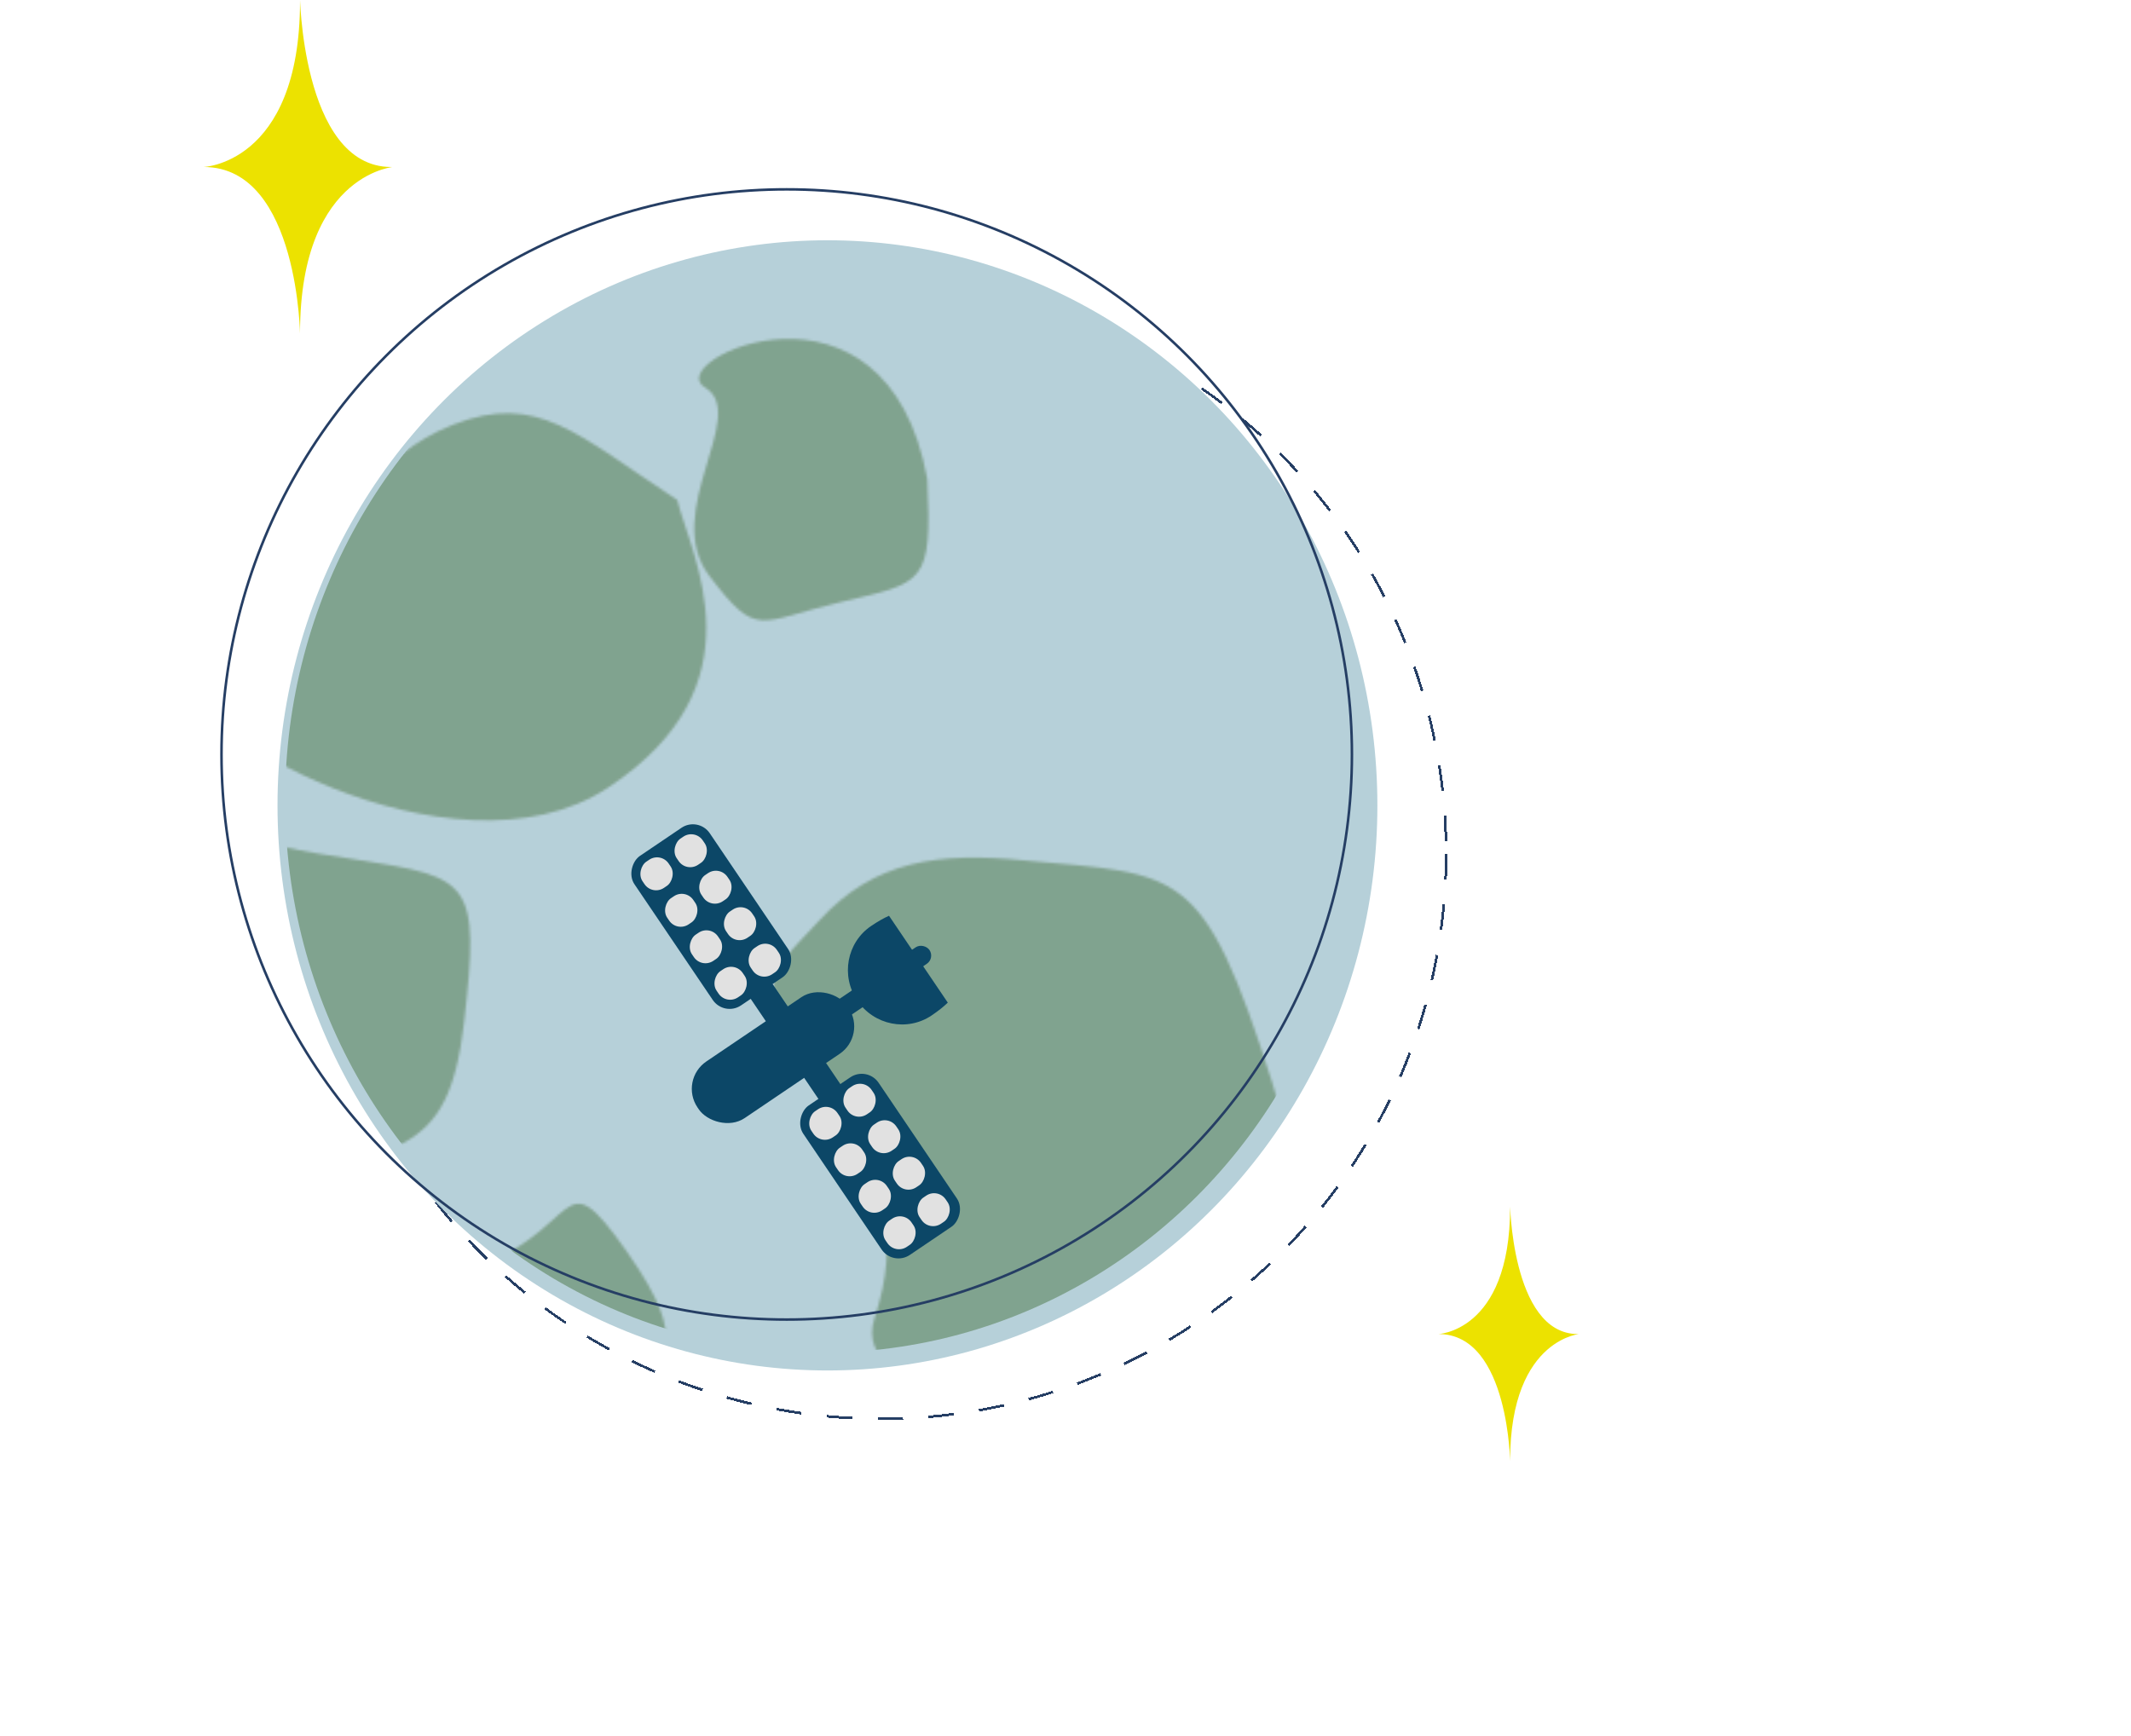 <svg width="837" height="682" viewBox="0 0 837 682" fill="none" xmlns="http://www.w3.org/2000/svg">
<g filter="url(#filter0_d_25_535)">
<circle cx="346" cy="331.389" r="222" stroke="#253E64" stroke-dasharray="10 10" shape-rendering="crispEdges"/>
</g>
<ellipse cx="325" cy="316.389" rx="216" ry="222" fill="#B6D0D9"/>
<mask id="mask0_25_535" style="mask-type:alpha" maskUnits="userSpaceOnUse" x="-57" y="133" width="594" height="532">
<path d="M246.284 491.806C218.784 452.806 229.784 483.806 183.284 499.306C159.284 518.806 183.284 555.806 194.784 570.306C206.284 584.806 271.784 553.806 262.784 541.306C253.784 528.806 273.784 530.806 246.284 491.806Z" fill="#5C835B" fill-opacity="0.59"/>
<path d="M330.316 236.505C363.147 228.75 366.169 229.681 364.217 188.214C348.189 100.059 259.119 141.615 276.867 152.21C294.615 162.806 259.485 201.122 278.566 226.191C297.646 251.259 297.486 244.261 330.316 236.505Z" fill="#5C835B" fill-opacity="0.59"/>
<path d="M168.667 610.125C171.667 573.125 187.167 565.125 142.167 528.125C115.667 512.625 89.667 582.625 106.167 610.125C122.667 637.625 165.667 647.125 168.667 610.125Z" fill="#5C835B" fill-opacity="0.59"/>
<path d="M351.585 600.005C337.085 554.505 332.585 556.505 299.585 553.505C281.585 551.7 268.085 553.505 256.585 566.005C245.085 578.505 242.585 577.505 256.585 600.005C270.585 622.505 273.585 632.505 268.085 649.505C262.585 666.505 305.085 672.005 317.585 649.505C330.085 627.005 366.085 645.505 351.585 600.005Z" fill="#5C835B" fill-opacity="0.59"/>
<path d="M140.539 337.794C96.291 330.923 71.512 328.274 45.195 272.319C28.452 243.354 29.675 245.374 -4.754 262.695C-39.184 280.015 -29.6 362.039 -51.271 418.009C-72.942 473.979 -23.321 534.354 5.711 499.528C34.743 464.702 47.802 494.598 101.313 471.174C154.824 447.75 175.862 457.284 182.29 401.614C188.718 345.944 184.786 344.666 140.539 337.794Z" fill="#5C835B" fill-opacity="0.59"/>
<path d="M178.086 166.787C211.206 153.932 226.569 170.581 266.009 196.431C271.574 218.818 299.948 269.208 238.663 309.534C177.378 349.859 64.329 282.884 82.063 269.231C99.798 255.579 68.93 211.091 62.121 189.013C55.312 166.936 78.493 148.628 113.113 176.337C147.732 204.046 144.967 179.643 178.086 166.787Z" fill="#5C835B" fill-opacity="0.59"/>
<path d="M499.666 425.204C472.538 339.9 464.119 343.649 402.38 338.025C368.705 334.64 343.448 338.025 321.933 361.46C300.418 384.895 295.741 383.021 321.933 425.204C348.125 467.387 353.738 486.135 343.448 518.007C333.158 549.879 412.67 560.19 436.056 518.007C459.442 475.824 526.793 510.508 499.666 425.204Z" fill="#5C835B" fill-opacity="0.59"/>
<path d="M525.691 553.076C540.806 567.031 536.057 579.259 532.649 606.351C522.422 614.943 503.434 642.525 466.862 620.913C430.291 599.3 436.355 523.455 447.969 529.205C459.584 534.954 474.867 507.577 484.617 498.417C494.367 489.257 509.789 496.654 504.188 521.712C498.587 546.771 510.575 539.122 525.691 553.076Z" fill="#5C835B" fill-opacity="0.59"/>
</mask>
<g mask="url(#mask0_25_535)">
<ellipse cx="323" cy="314.389" rx="211" ry="217" fill="#5C835B"/>
</g>
<circle cx="309" cy="296.389" r="222" stroke="#253E64"/>
<g filter="url(#filter1_dd_25_535)">
<rect x="340.562" y="398.712" width="71.044" height="26.858" rx="13" transform="rotate(145.92 340.562 398.712)" fill="#0C4767"/>
<rect x="302.927" y="377.772" width="49.384" height="10.397" transform="rotate(55.92 302.927 377.772)" fill="#0C4767"/>
<rect x="366.566" y="368.307" width="43.066" height="6.815" rx="3.408" transform="rotate(145.92 366.566 368.307)" fill="#0C4767" stroke="#0C4767"/>
<rect x="274.294" y="312.716" width="70.895" height="35.727" rx="8" transform="rotate(55.92 274.294 312.716)" fill="#0C4767"/>
<rect x="273.084" y="316.905" width="13.398" height="13.398" rx="6" transform="rotate(55.92 273.084 316.905)" fill="#E1E1E1"/>
<rect x="273.084" y="316.905" width="13.398" height="13.398" rx="6" transform="rotate(55.92 273.084 316.905)" stroke="#0C4767"/>
<rect x="282.781" y="331.238" width="13.398" height="13.398" rx="6" transform="rotate(55.92 282.781 331.238)" fill="#E1E1E1"/>
<rect x="282.781" y="331.238" width="13.398" height="13.398" rx="6" transform="rotate(55.92 282.781 331.238)" stroke="#0C4767"/>
<rect x="292.478" y="345.571" width="13.398" height="13.398" rx="6" transform="rotate(55.92 292.478 345.571)" fill="#E1E1E1"/>
<rect x="292.478" y="345.571" width="13.398" height="13.398" rx="6" transform="rotate(55.92 292.478 345.571)" stroke="#0C4767"/>
<rect x="302.175" y="359.904" width="13.398" height="13.398" rx="6" transform="rotate(55.92 302.175 359.904)" fill="#E1E1E1"/>
<rect x="302.175" y="359.904" width="13.398" height="13.398" rx="6" transform="rotate(55.92 302.175 359.904)" stroke="#0C4767"/>
<rect x="259.676" y="325.976" width="13.398" height="13.398" rx="6" transform="rotate(55.92 259.676 325.976)" fill="#E1E1E1"/>
<rect x="259.676" y="325.976" width="13.398" height="13.398" rx="6" transform="rotate(55.92 259.676 325.976)" stroke="#0C4767"/>
<rect x="269.373" y="340.309" width="13.398" height="13.398" rx="6" transform="rotate(55.92 269.373 340.309)" fill="#E1E1E1"/>
<rect x="269.373" y="340.309" width="13.398" height="13.398" rx="6" transform="rotate(55.92 269.373 340.309)" stroke="#0C4767"/>
<rect x="279.07" y="354.642" width="13.398" height="13.398" rx="6" transform="rotate(55.92 279.07 354.642)" fill="#E1E1E1"/>
<rect x="279.07" y="354.642" width="13.398" height="13.398" rx="6" transform="rotate(55.92 279.07 354.642)" stroke="#0C4767"/>
<rect x="288.767" y="368.975" width="13.398" height="13.398" rx="6" transform="rotate(55.92 288.767 368.975)" fill="#E1E1E1"/>
<rect x="288.767" y="368.975" width="13.398" height="13.398" rx="6" transform="rotate(55.92 288.767 368.975)" stroke="#0C4767"/>
<rect x="340.608" y="410.736" width="70.895" height="35.727" rx="8" transform="rotate(55.92 340.608 410.736)" fill="#0C4767"/>
<rect x="339.398" y="414.924" width="13.398" height="13.398" rx="6" transform="rotate(55.92 339.398 414.924)" fill="#E1E1E1"/>
<rect x="339.398" y="414.924" width="13.398" height="13.398" rx="6" transform="rotate(55.92 339.398 414.924)" stroke="#0C4767"/>
<rect x="349.095" y="429.257" width="13.398" height="13.398" rx="6" transform="rotate(55.92 349.095 429.257)" fill="#E1E1E1"/>
<rect x="349.095" y="429.257" width="13.398" height="13.398" rx="6" transform="rotate(55.92 349.095 429.257)" stroke="#0C4767"/>
<rect x="358.792" y="443.59" width="13.398" height="13.398" rx="6" transform="rotate(55.92 358.792 443.59)" fill="#E1E1E1"/>
<rect x="358.792" y="443.59" width="13.398" height="13.398" rx="6" transform="rotate(55.92 358.792 443.59)" stroke="#0C4767"/>
<rect x="368.489" y="457.923" width="13.398" height="13.398" rx="6" transform="rotate(55.92 368.489 457.923)" fill="#E1E1E1"/>
<rect x="368.489" y="457.923" width="13.398" height="13.398" rx="6" transform="rotate(55.92 368.489 457.923)" stroke="#0C4767"/>
<rect x="325.99" y="423.995" width="13.398" height="13.398" rx="6" transform="rotate(55.92 325.99 423.995)" fill="#E1E1E1"/>
<rect x="325.99" y="423.995" width="13.398" height="13.398" rx="6" transform="rotate(55.92 325.99 423.995)" stroke="#0C4767"/>
<rect x="335.687" y="438.329" width="13.398" height="13.398" rx="6" transform="rotate(55.92 335.687 438.329)" fill="#E1E1E1"/>
<rect x="335.687" y="438.329" width="13.398" height="13.398" rx="6" transform="rotate(55.92 335.687 438.329)" stroke="#0C4767"/>
<rect x="345.384" y="452.662" width="13.398" height="13.398" rx="6" transform="rotate(55.92 345.384 452.662)" fill="#E1E1E1"/>
<rect x="345.384" y="452.662" width="13.398" height="13.398" rx="6" transform="rotate(55.92 345.384 452.662)" stroke="#0C4767"/>
<rect x="355.081" y="466.994" width="13.398" height="13.398" rx="6" transform="rotate(55.92 355.081 466.994)" fill="#E1E1E1"/>
<rect x="355.081" y="466.994" width="13.398" height="13.398" rx="6" transform="rotate(55.92 355.081 466.994)" stroke="#0C4767"/>
<path fill-rule="evenodd" clip-rule="evenodd" d="M336.718 385.06C343.283 394.764 356.367 397.378 365.943 390.9C368.533 389.147 370.618 387.481 372.269 385.882L349.181 351.756C347.083 352.693 344.76 354.008 342.17 355.761C332.594 362.239 330.153 375.357 336.718 385.06Z" fill="#0C4767"/>
</g>
<path d="M619.753 524.083C593.128 524.083 593.128 469.7 593.128 474.273C593.128 524.083 563.743 524.083 565.042 524.083C593.128 524.083 593.128 576.67 593.128 573.894C593.128 524.083 623 524.083 619.753 524.083Z" fill="#ECE200"/>
<path d="M153.668 65.609C117.845 65.609 117.845 -5.633 117.845 0.358C117.845 65.609 78.309 65.609 80.056 65.609C117.845 65.609 117.845 134.498 117.845 130.861C117.845 65.609 158.037 65.609 153.668 65.609Z" fill="#ECE200"/>
<defs>
<filter id="filter0_d_25_535" x="119.5" y="108.889" width="453" height="453" filterUnits="userSpaceOnUse" color-interpolation-filters="sRGB">
<feFlood flood-opacity="0" result="BackgroundImageFix"/>
<feColorMatrix in="SourceAlpha" type="matrix" values="0 0 0 0 0 0 0 0 0 0 0 0 0 0 0 0 0 0 127 0" result="hardAlpha"/>
<feOffset dy="4"/>
<feGaussianBlur stdDeviation="2"/>
<feComposite in2="hardAlpha" operator="out"/>
<feColorMatrix type="matrix" values="0 0 0 0 0 0 0 0 0 0 0 0 0 0 0 0 0 0 0.25 0"/>
<feBlend mode="normal" in2="BackgroundImageFix" result="effect1_dropShadow_25_535"/>
<feBlend mode="normal" in="SourceGraphic" in2="effect1_dropShadow_25_535" result="shape"/>
</filter>
<filter id="filter1_dd_25_535" x="233.812" y="307.824" width="157.415" height="198.542" filterUnits="userSpaceOnUse" color-interpolation-filters="sRGB">
<feFlood flood-opacity="0" result="BackgroundImageFix"/>
<feColorMatrix in="SourceAlpha" type="matrix" values="0 0 0 0 0 0 0 0 0 0 0 0 0 0 0 0 0 0 127 0" result="hardAlpha"/>
<feOffset dy="2"/>
<feGaussianBlur stdDeviation="1.5"/>
<feColorMatrix type="matrix" values="0 0 0 0 0 0 0 0 0 0 0 0 0 0 0 0 0 0 0.3 0"/>
<feBlend mode="normal" in2="BackgroundImageFix" result="effect1_dropShadow_25_535"/>
<feColorMatrix in="SourceAlpha" type="matrix" values="0 0 0 0 0 0 0 0 0 0 0 0 0 0 0 0 0 0 127 0" result="hardAlpha"/>
<feMorphology radius="4" operator="dilate" in="SourceAlpha" result="effect2_dropShadow_25_535"/>
<feOffset dy="6"/>
<feGaussianBlur stdDeviation="5"/>
<feColorMatrix type="matrix" values="0 0 0 0 0 0 0 0 0 0 0 0 0 0 0 0 0 0 0.15 0"/>
<feBlend mode="normal" in2="effect1_dropShadow_25_535" result="effect2_dropShadow_25_535"/>
<feBlend mode="normal" in="SourceGraphic" in2="effect2_dropShadow_25_535" result="shape"/>
</filter>
</defs>
</svg>
